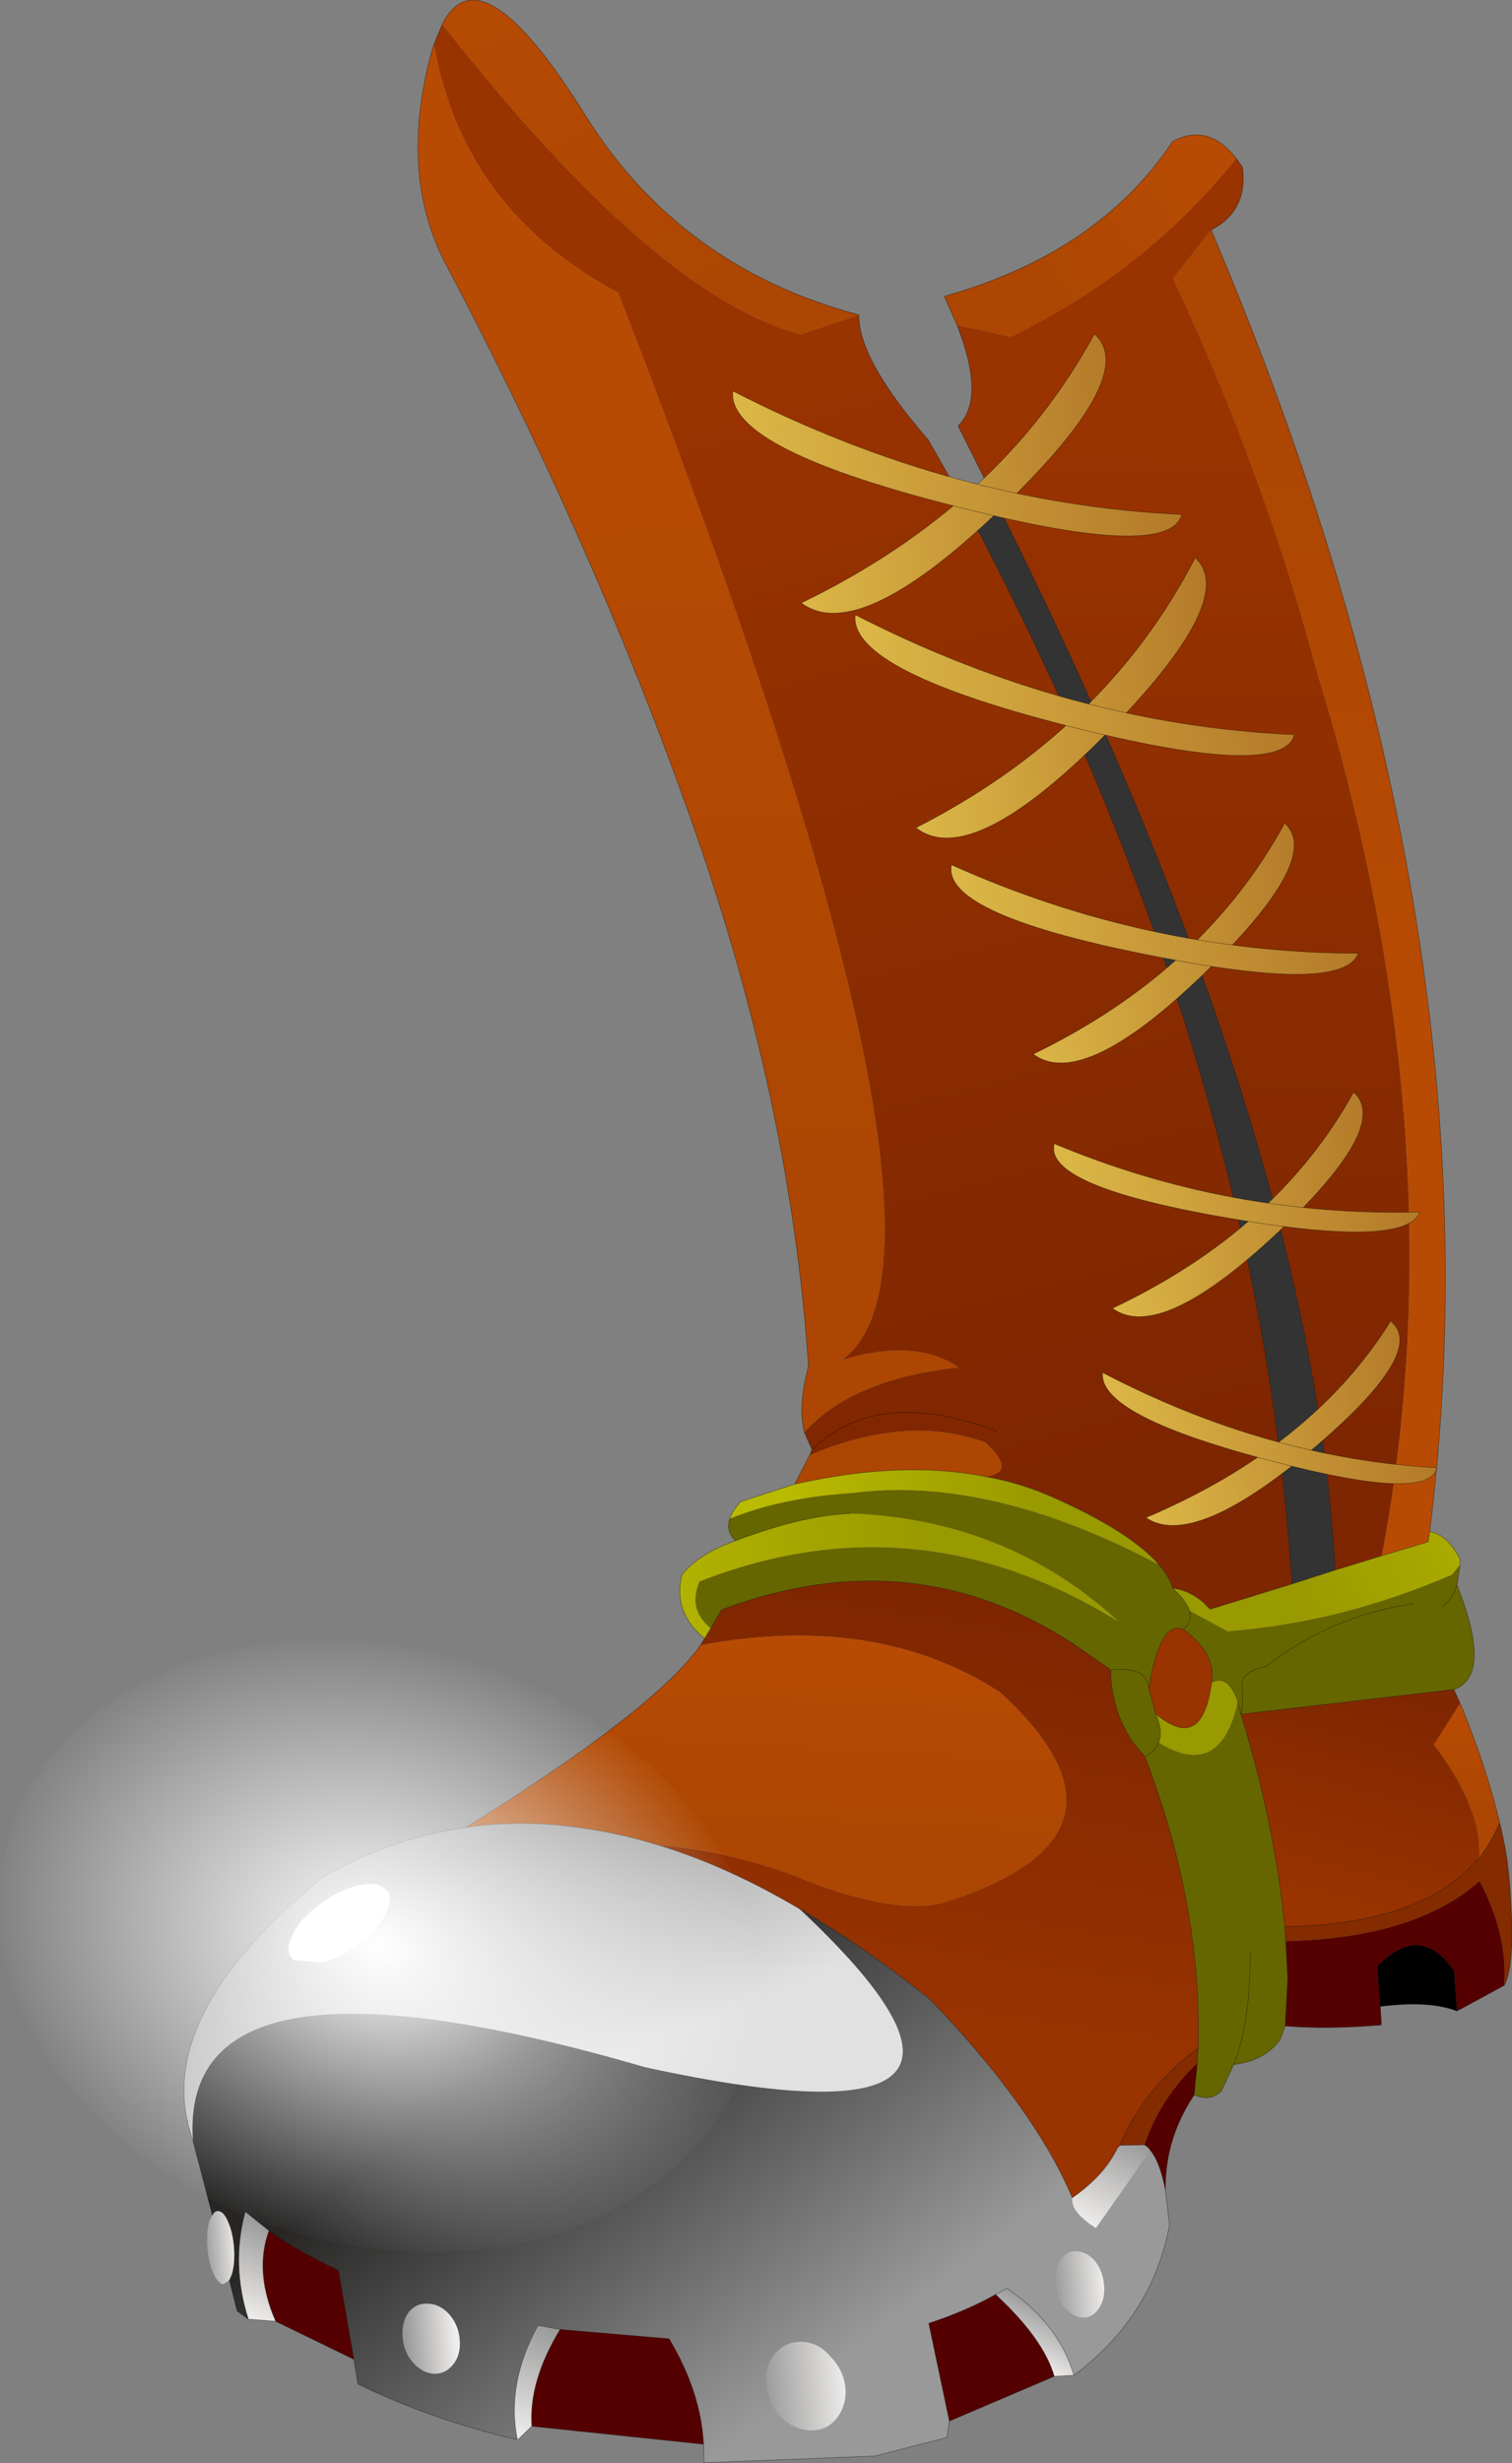 <?xml version="1.0" encoding="UTF-8" standalone="no"?>
<svg xmlns:xlink="http://www.w3.org/1999/xlink" height="239.4px" width="147.0px" xmlns="http://www.w3.org/2000/svg">
  <rect width="100%" height="100%" fill="#808080" stroke="none"/>
  <g transform="matrix(1.0, 0.0, 0.0, 1.0, -134.05, -55.05)">
    <path d="M177.05 57.4 Q197.8 83.85 211.9 87.55 L217.55 85.65 Q217.5 90.0 224.3 97.8 L226.6 101.85 Q256.4 156.8 259.65 209.0 L251.7 211.45 250.95 210.7 Q249.6 209.6 248.05 209.4 247.75 208.3 246.7 207.1 244.0 203.95 236.5 200.6 233.4 199.2 229.85 198.55 233.0 198.15 229.85 195.25 222.25 192.45 212.75 196.5 L213.0 195.95 212.25 194.25 Q216.9 189.05 227.25 187.95 223.0 185.05 215.85 187.25 230.5 177.0 194.15 83.5 179.15 75.45 176.3 59.65 L176.25 59.35 177.05 57.4 M231.0 194.15 Q219.35 189.75 213.0 195.95 219.35 189.75 231.0 194.15" fill="url(#gradient0)" fill-rule="evenodd" stroke="none"/>
    <path d="M217.55 85.65 L211.9 87.55 Q197.8 83.85 177.05 57.4 180.8 49.95 190.95 66.25 200.2 81.05 217.55 85.65" fill="url(#gradient1)" fill-rule="evenodd" stroke="none"/>
    <path d="M254.25 70.45 Q245.35 81.5 232.3 87.8 L227.1 86.65 225.85 83.85 Q240.9 79.6 248.05 68.8 251.5 66.95 254.25 70.45" fill="url(#gradient2)" fill-rule="evenodd" stroke="none"/>
    <path d="M230.75 103.55 L227.2 96.45 Q229.9 93.8 227.1 86.65 L232.3 87.8 Q245.35 81.5 254.25 70.45 L254.85 71.3 Q255.4 75.55 251.8 77.4 L248.1 82.1 Q257.05 101.25 262.15 120.6 L262.35 121.25 262.5 121.7 Q275.9 166.55 268.4 206.25 L263.85 207.65 Q261.65 165.1 230.75 103.55" fill="url(#gradient3)" fill-rule="evenodd" stroke="none"/>
    <path d="M268.4 206.25 Q275.9 166.55 262.5 121.7 L262.35 121.25 262.15 120.6 Q257.05 101.25 248.1 82.1 L251.8 77.4 Q280.45 144.75 273.05 203.9 L272.9 204.9 268.4 206.25" fill="url(#gradient4)" fill-rule="evenodd" stroke="none"/>
    <path d="M176.25 59.35 L176.3 59.65 176.15 59.6 176.25 59.35 M212.75 196.5 Q222.25 192.45 229.85 195.25 233.0 198.15 229.85 198.55 221.65 196.95 211.3 199.3 L212.75 196.5" fill="#ac4602" fill-rule="evenodd" stroke="none"/>
    <path d="M176.3 59.65 Q179.15 75.45 194.15 83.5 230.5 177.0 215.85 187.25 223.0 185.05 227.25 187.95 216.9 189.05 212.25 194.25 211.6 191.75 212.65 187.85 210.95 162.05 201.2 134.6 191.65 107.65 177.1 80.15 172.8 71.35 176.15 59.6 L176.3 59.65" fill="url(#gradient5)" fill-rule="evenodd" stroke="none"/>
    <path d="M230.75 103.55 Q261.65 165.1 263.85 207.65 L259.65 209.0 Q256.4 156.8 226.6 101.85 L230.75 103.55" fill="#333333" fill-rule="evenodd" stroke="none"/>
    <path d="M263.85 207.65 L268.4 206.25 272.9 204.9 273.05 203.9 Q274.85 204.25 276.0 206.6 L276.0 207.15 275.2 208.1 Q264.45 212.75 253.4 213.6 L249.7 211.6 Q249.4 210.65 248.05 209.4 249.6 209.6 250.95 210.7 L251.7 211.45 259.65 209.0 263.85 207.65" fill="url(#gradient6)" fill-rule="evenodd" stroke="none"/>
    <path d="M246.7 207.1 Q247.75 208.3 248.05 209.4 249.4 210.65 249.7 211.6 L253.4 213.6 Q264.45 212.75 275.2 208.1 L276.0 207.15 275.7 209.1 Q279.2 217.9 275.4 219.25 L254.7 221.65 254.4 220.4 254.7 221.65 Q254.95 220.35 254.8 218.9 254.7 217.5 257.15 217.0 263.4 212.1 271.5 210.9 263.4 212.1 257.15 217.0 254.7 217.5 254.8 218.9 254.95 220.35 254.7 221.65 258.0 232.45 258.95 242.3 L259.05 243.7 259.25 247.35 259.0 251.95 258.5 253.3 Q256.95 255.35 254.0 255.7 L252.8 258.25 Q251.75 259.35 250.15 258.65 L250.45 255.55 250.55 254.1 Q250.9 240.15 245.35 225.75 L244.35 224.6 Q242.35 221.85 242.05 218.1 L242.05 217.35 238.45 214.85 Q222.75 204.55 204.2 211.5 L203.15 213.3 Q200.9 211.5 202.05 208.75 223.1 200.5 242.8 212.65 231.95 202.7 216.75 202.15 212.15 202.3 205.55 204.8 204.6 203.9 205.0 202.65 210.0 200.6 216.9 200.15 230.2 198.4 246.7 207.1 M245.75 219.2 Q245.6 216.95 242.05 217.35 245.6 216.95 245.75 219.2 L246.4 221.6 Q247.15 223.3 246.7 224.4 252.7 228.1 254.4 220.4 253.45 217.7 251.85 218.55 252.35 215.8 249.1 213.4 247.65 212.8 246.7 215.3 246.1 216.7 245.75 219.2 M249.7 211.6 Q250.0 212.65 249.1 213.4 250.0 212.65 249.7 211.6 M274.25 211.25 Q275.3 210.4 275.7 209.1 275.3 210.4 274.25 211.25 M255.6 244.8 Q255.6 251.8 254.0 255.7 255.6 251.8 255.6 244.8 M245.35 225.75 Q246.4 225.3 246.7 224.4 246.4 225.3 245.35 225.75" fill="#666600" fill-rule="evenodd" stroke="none"/>
    <path d="M245.75 219.2 Q246.1 216.7 246.7 215.3 247.65 212.8 249.1 213.4 252.35 215.8 251.85 218.55 250.95 225.45 246.4 221.6 L245.75 219.2" fill="#993300" fill-rule="evenodd" stroke="none"/>
    <path d="M246.7 224.4 Q247.15 223.3 246.4 221.6 250.95 225.45 251.85 218.55 253.45 217.7 254.4 220.4 252.7 228.1 246.7 224.4" fill="#999900" fill-rule="evenodd" stroke="none"/>
    <path d="M276.0 220.6 L276.25 221.15 Q278.7 227.3 279.85 232.2 279.05 234.1 277.85 235.65 278.2 230.9 273.45 224.6 L276.0 220.6" fill="url(#gradient7)" fill-rule="evenodd" stroke="none"/>
    <path d="M254.7 221.65 L275.4 219.25 276.0 220.6 273.45 224.6 Q278.2 230.9 277.85 235.65 L277.1 236.4 Q271.7 242.05 258.95 242.3 258.0 232.45 254.7 221.65" fill="url(#gradient8)" fill-rule="evenodd" stroke="none"/>
    <path d="M246.7 207.1 Q230.2 198.4 216.9 200.15 210.0 200.6 205.0 202.65 205.25 201.9 206.05 201.0 L211.3 199.3 Q221.65 196.95 229.85 198.55 233.4 199.2 236.5 200.6 244.0 203.95 246.7 207.1" fill="url(#gradient9)" fill-rule="evenodd" stroke="none"/>
    <path d="M203.15 213.3 L204.2 211.5 Q222.75 204.55 238.45 214.85 L242.05 217.35 242.05 218.1 Q242.35 221.85 244.35 224.6 L245.35 225.75 Q250.9 240.15 250.55 254.1 245.45 257.75 242.9 263.55 L242.9 263.6 242.7 263.8 Q241.4 266.5 238.3 268.65 234.6 259.9 224.45 249.35 217.95 244.15 211.75 240.55 204.85 236.45 198.15 234.4 204.05 234.8 210.95 237.2 220.35 241.15 225.5 240.05 246.6 233.55 231.25 219.5 219.2 211.75 202.15 214.95 L202.55 214.3 203.15 213.3" fill="url(#gradient10)" fill-rule="evenodd" stroke="none"/>
    <path d="M205.55 204.8 Q212.15 202.3 216.75 202.15 231.95 202.7 242.8 212.65 223.1 200.5 202.05 208.75 200.9 211.5 203.15 213.3 L202.55 214.3 Q199.45 211.75 200.35 208.1 202.0 206.05 205.55 204.8" fill="url(#gradient11)" fill-rule="evenodd" stroke="none"/>
    <path d="M247.35 267.9 L247.75 271.3 Q246.1 280.2 238.45 285.9 237.0 280.9 231.95 277.45 L230.85 278.05 Q228.0 279.65 224.35 280.85 L226.35 290.35 226.1 291.95 219.1 293.75 202.5 294.4 202.45 292.6 Q202.2 287.55 199.1 282.35 L188.5 281.45 186.35 281.05 Q183.25 286.75 184.35 292.15 176.05 290.25 168.85 286.75 L168.45 284.35 166.95 275.7 Q163.15 273.95 160.2 271.85 L157.9 270.0 Q156.5 275.15 158.2 280.45 L157.1 279.65 156.35 276.65 156.6 276.05 Q156.9 275.0 156.8 273.55 156.7 272.1 156.25 271.05 155.8 269.95 155.25 269.95 154.95 269.9 154.7 270.35 L152.8 263.1 Q151.4 242.75 196.75 255.95 237.7 264.85 211.75 240.55 217.95 244.15 224.45 249.35 234.6 259.9 238.3 268.65 238.1 270.0 240.6 271.6 L245.9 264.05 Q246.85 265.2 247.35 267.9 M173.8 279.75 Q173.1 280.7 173.2 282.15 173.3 283.6 174.15 284.6 175.05 285.65 176.2 285.75 177.35 285.8 178.1 284.85 178.85 283.95 178.75 282.5 178.65 281.05 177.75 280.0 176.85 279.0 175.7 278.95 174.55 278.85 173.8 279.75 M238.75 273.85 Q237.8 273.75 237.15 274.65 236.5 275.55 236.6 276.9 236.7 278.25 237.45 279.25 238.3 280.2 239.25 280.3 240.25 280.35 240.85 279.45 241.5 278.55 241.4 277.2 241.3 275.85 240.55 274.85 239.75 273.9 238.75 273.85 M212.1 282.65 Q210.5 282.55 209.4 283.8 208.4 284.95 208.55 286.7 208.65 288.45 209.85 289.85 211.1 291.15 212.7 291.25 214.3 291.35 215.3 290.2 216.35 288.95 216.25 287.2 216.1 285.45 214.85 284.15 213.7 282.75 212.1 282.65" fill="url(#gradient12)" fill-rule="evenodd" stroke="none"/>
    <path d="M238.3 268.65 Q241.4 266.5 242.7 263.8 L242.9 263.6 242.9 263.55 245.3 263.5 Q245.65 263.65 245.9 264.05 L240.6 271.6 Q238.1 270.0 238.3 268.65" fill="url(#gradient13)" fill-rule="evenodd" stroke="none"/>
    <path d="M280.3 248.0 L275.7 250.5 275.4 246.6 Q272.15 241.85 267.95 246.15 L268.25 250.05 268.35 251.85 Q263.15 252.3 259.0 251.95 L259.25 247.35 259.05 243.7 Q271.65 243.4 277.9 237.85 280.65 243.0 280.3 248.0 M250.15 258.65 Q247.3 262.9 247.35 267.9 246.85 265.2 245.9 264.05 245.65 263.65 245.3 263.5 246.85 258.95 250.45 255.55 L250.15 258.65 M236.55 286.0 L226.35 290.35 224.35 280.85 Q228.0 279.65 230.85 278.05 235.5 282.35 236.55 286.0 M202.45 292.6 L185.75 290.85 Q185.45 286.45 188.5 281.45 L199.1 282.35 Q202.2 287.55 202.45 292.6 M168.45 284.35 L160.85 280.65 Q158.75 275.85 160.2 271.85 163.15 273.95 166.95 275.7 L168.45 284.35" fill="#550000" fill-rule="evenodd" stroke="none"/>
    <path d="M279.85 232.2 Q280.55 235.0 280.75 237.4 281.5 245.85 280.3 248.0 280.65 243.0 277.9 237.85 271.65 243.4 259.05 243.7 L258.95 242.3 Q271.7 242.05 277.1 236.4 L277.85 235.65 Q279.05 234.1 279.85 232.2 M242.9 263.55 Q245.45 257.75 250.55 254.1 L250.45 255.55 Q246.85 258.95 245.3 263.5 L242.9 263.55" fill="#842b00" fill-rule="evenodd" stroke="none"/>
    <path d="M179.35 232.65 Q197.75 221.2 202.15 214.95 219.2 211.75 231.25 219.5 246.6 233.55 225.5 240.05 220.35 241.15 210.95 237.2 204.05 234.8 198.15 234.4 194.3 233.2 190.55 232.7 184.85 231.85 179.35 232.65" fill="url(#gradient14)" fill-rule="evenodd" stroke="none"/>
    <path d="M275.7 250.5 Q273.05 249.45 268.25 250.05 L267.95 246.15 Q272.15 241.85 275.4 246.6 L275.7 250.5" fill="#000000" fill-rule="evenodd" stroke="none"/>
    <path d="M152.8 263.1 L152.45 261.9 152.35 261.65 152.3 261.2 152.2 260.9 Q150.05 250.0 165.55 237.4 172.25 233.65 179.35 232.65 184.85 231.85 190.55 232.7 194.3 233.2 198.15 234.4 204.85 236.45 211.75 240.55 237.7 264.85 196.75 255.95 151.4 242.75 152.8 263.1 M162.4 243.3 Q161.7 244.8 162.6 245.55 L165.4 245.8 Q167.3 245.25 169.2 243.85 170.95 242.35 171.65 240.85 172.35 239.3 171.45 238.6 170.5 237.85 168.65 238.35 166.7 238.85 164.85 240.35 163.0 241.75 162.4 243.3" fill="url(#gradient15)" fill-rule="evenodd" stroke="none"/>
    <path d="M162.4 243.3 Q163.0 241.75 164.85 240.35 166.7 238.85 168.65 238.35 170.5 237.85 171.45 238.6 172.35 239.3 171.65 240.85 170.95 242.35 169.2 243.85 167.3 245.25 165.4 245.8 L162.6 245.55 Q161.7 244.8 162.4 243.3" fill="#ffffff" fill-rule="evenodd" stroke="none"/>
    <path d="M173.8 279.75 Q174.55 278.85 175.7 278.95 176.85 279.0 177.75 280.0 178.65 281.05 178.75 282.5 178.85 283.95 178.1 284.85 177.35 285.8 176.2 285.75 175.05 285.65 174.15 284.6 173.3 283.6 173.2 282.15 173.1 280.7 173.8 279.75" fill="url(#gradient16)" fill-rule="evenodd" stroke="none"/>
    <path d="M185.75 290.85 L184.4 292.15 184.35 292.15 Q183.25 286.75 186.35 281.05 L188.5 281.45 Q185.45 286.45 185.75 290.85" fill="url(#gradient17)" fill-rule="evenodd" stroke="none"/>
    <path d="M156.35 276.65 L155.75 277.05 Q155.25 277.0 154.75 275.9 154.3 274.85 154.2 273.4 154.1 271.95 154.4 270.9 L154.7 270.35 Q154.95 269.9 155.25 269.95 155.8 269.95 156.25 271.05 156.7 272.1 156.8 273.55 156.9 275.0 156.6 276.05 L156.35 276.65" fill="url(#gradient18)" fill-rule="evenodd" stroke="none"/>
    <path d="M160.85 280.65 L158.2 280.45 Q156.5 275.15 157.9 270.0 L160.2 271.85 Q158.75 275.85 160.85 280.65" fill="url(#gradient19)" fill-rule="evenodd" stroke="none"/>
    <path d="M238.75 273.85 Q239.75 273.9 240.55 274.85 241.3 275.85 241.4 277.2 241.5 278.55 240.85 279.45 240.25 280.35 239.25 280.3 238.3 280.2 237.45 279.25 236.7 278.25 236.6 276.9 236.5 275.55 237.15 274.65 237.8 273.75 238.75 273.85" fill="url(#gradient20)" fill-rule="evenodd" stroke="none"/>
    <path d="M238.45 285.9 L236.55 286.0 Q235.5 282.35 230.85 278.05 L231.95 277.45 Q237.0 280.9 238.45 285.9" fill="url(#gradient21)" fill-rule="evenodd" stroke="none"/>
    <path d="M212.1 282.65 Q213.7 282.75 214.85 284.15 216.1 285.45 216.25 287.2 216.35 288.95 215.3 290.2 214.3 291.35 212.7 291.25 211.1 291.15 209.85 289.85 208.65 288.45 208.55 286.7 208.4 284.95 209.4 283.8 210.5 282.55 212.1 282.65" fill="url(#gradient22)" fill-rule="evenodd" stroke="none"/>
    <path d="M227.1 86.65 Q229.9 93.8 227.2 96.45 L230.75 103.55 Q261.65 165.1 263.85 207.65 L268.4 206.25 272.9 204.9 273.05 203.9 Q280.45 144.75 251.8 77.4 255.4 75.55 254.85 71.3 L254.25 70.45 Q251.5 66.95 248.05 68.8 240.9 79.6 225.85 83.85 L227.1 86.65 M177.05 57.4 L176.25 59.35 176.15 59.6 Q172.8 71.35 177.1 80.15 191.65 107.65 201.2 134.6 210.95 162.05 212.65 187.85 211.6 191.75 212.25 194.25 L213.0 195.95 Q219.35 189.75 231.0 194.15 M226.6 101.85 L224.3 97.8 Q217.5 90.0 217.55 85.65 200.2 81.05 190.95 66.25 180.8 49.95 177.05 57.4 M226.6 101.85 L230.75 103.55 M259.65 209.0 L263.85 207.65 M248.05 209.4 Q247.75 208.3 246.7 207.1 244.0 203.95 236.5 200.6 233.4 199.2 229.85 198.55 221.65 196.95 211.3 199.3 L206.05 201.0 Q205.25 201.9 205.0 202.65 204.6 203.9 205.55 204.8 212.15 202.3 216.75 202.15 M203.15 213.3 L204.2 211.5 Q222.75 204.55 238.45 214.85 L242.05 217.35 Q245.6 216.95 245.75 219.2 246.1 216.7 246.7 215.3 247.65 212.8 249.1 213.4 250.0 212.65 249.7 211.6 249.4 210.65 248.05 209.4 249.6 209.6 250.95 210.7 L251.7 211.45 259.65 209.0 Q256.4 156.8 226.6 101.85 M276.0 207.15 L276.0 206.6 Q274.85 204.25 273.05 203.9 M246.7 224.4 Q247.15 223.3 246.4 221.6 L245.75 219.2 M251.85 218.55 Q253.45 217.7 254.4 220.4 L254.7 221.65 Q254.95 220.35 254.8 218.9 254.7 217.5 257.15 217.0 263.4 212.1 271.5 210.9 M254.7 221.65 L275.4 219.25 Q279.2 217.9 275.7 209.1 275.3 210.4 274.25 211.25 M246.4 221.6 Q250.95 225.45 251.85 218.55 252.35 215.8 249.1 213.4 M276.0 207.15 L275.7 209.1 M275.4 219.25 L276.0 220.6 276.25 221.15 Q278.7 227.3 279.85 232.2 280.55 235.0 280.75 237.4 281.5 245.85 280.3 248.0 L275.7 250.5 Q273.05 249.45 268.25 250.05 L268.35 251.85 Q263.15 252.3 259.0 251.95 L258.5 253.3 Q256.95 255.35 254.0 255.7 L252.8 258.25 Q251.75 259.35 250.15 258.65 247.3 262.9 247.35 267.9 L247.75 271.3 Q246.1 280.2 238.45 285.9 L236.55 286.0 226.35 290.35 226.1 291.95 219.1 293.75 202.5 294.4 202.45 292.6 185.75 290.85 184.4 292.15 184.35 292.15 Q176.05 290.25 168.85 286.75 L168.45 284.35 160.85 280.65 158.2 280.45 157.1 279.65 156.35 276.65 M154.7 270.35 L152.8 263.1 152.45 261.9 152.35 261.65 152.3 261.2 152.2 260.9 Q150.05 250.0 165.55 237.4 172.25 233.65 179.35 232.65 197.75 221.2 202.15 214.95 L202.55 214.3 Q199.45 211.75 200.35 208.1 202.0 206.05 205.55 204.8 M277.85 235.65 Q279.05 234.1 279.85 232.2 M213.0 195.95 L212.75 196.5 211.3 199.3 M250.55 254.1 Q250.9 240.15 245.35 225.75 L244.35 224.6 Q242.35 221.85 242.05 218.1 L242.05 217.35 M198.15 234.4 Q204.85 236.45 211.75 240.55 217.95 244.15 224.45 249.35 234.6 259.9 238.3 268.65 241.4 266.5 242.7 263.8 L242.9 263.6 242.9 263.55 Q245.45 257.75 250.55 254.1 L250.45 255.55 250.15 258.65 M242.9 263.55 L245.3 263.5 Q245.65 263.65 245.9 264.05 246.85 265.2 247.35 267.9 M258.95 242.3 Q271.7 242.05 277.1 236.4 L277.85 235.65 M259.05 243.7 L259.25 247.35 259.0 251.95 M258.95 242.3 L259.05 243.7 M254.0 255.7 Q255.6 251.8 255.6 244.8 M268.25 250.05 L267.95 246.15 Q272.15 241.85 275.4 246.6 L275.7 250.5 M246.7 224.4 Q246.4 225.3 245.35 225.75 M254.7 221.65 Q258.0 232.45 258.95 242.3 M203.15 213.3 L202.55 214.3 M179.35 232.65 Q184.85 231.85 190.55 232.7 194.3 233.2 198.15 234.4 M188.5 281.45 L199.1 282.35 Q202.2 287.55 202.45 292.6 M160.2 271.85 Q163.15 273.95 166.95 275.7 L168.45 284.35 M188.5 281.45 L186.35 281.05 Q183.25 286.75 184.35 292.15 M185.75 290.85 Q185.45 286.45 188.5 281.45 M160.85 280.65 Q158.75 275.85 160.2 271.85 L157.9 270.0 Q156.5 275.15 158.2 280.45 M230.85 278.05 Q235.5 282.35 236.55 286.0 M230.85 278.05 L231.95 277.45 Q237.0 280.9 238.45 285.9 M226.35 290.35 L224.35 280.85 Q228.0 279.65 230.85 278.05" fill="none" stroke="#000000" stroke-linecap="round" stroke-linejoin="round" stroke-opacity="0.498" stroke-width="0.05"/>
    <path d="M250.25 109.25 Q254.4 113.1 242.5 125.45 228.65 139.8 223.1 135.5 241.6 126.05 250.25 109.25" fill="url(#gradient23)" fill-rule="evenodd" stroke="none"/>
    <path d="M250.25 109.25 Q241.6 126.05 223.1 135.5 228.65 139.8 242.5 125.45 254.4 113.1 250.25 109.25 Z" fill="none" stroke="#000000" stroke-linecap="round" stroke-linejoin="round" stroke-opacity="0.498" stroke-width="0.05"/>
    <path d="M251.85 148.95 Q239.45 161.2 234.5 157.5 251.1 149.45 258.95 135.05 262.6 138.35 251.85 148.95" fill="url(#gradient24)" fill-rule="evenodd" stroke="none"/>
    <path d="M251.85 148.95 Q262.6 138.35 258.95 135.05 251.1 149.45 234.5 157.5 239.45 161.2 251.85 148.95 Z" fill="none" stroke="#000000" stroke-linecap="round" stroke-linejoin="round" stroke-opacity="0.498" stroke-width="0.05"/>
    <path d="M265.65 161.2 Q269.2 164.35 258.95 174.2 246.95 185.7 242.2 182.2 258.2 174.65 265.65 161.2" fill="url(#gradient25)" fill-rule="evenodd" stroke="none"/>
    <path d="M265.65 161.2 Q258.2 174.65 242.2 182.2 246.95 185.7 258.95 174.2 269.2 164.35 265.65 161.2 Z" fill="none" stroke="#000000" stroke-linecap="round" stroke-linejoin="round" stroke-opacity="0.498" stroke-width="0.05"/>
    <path d="M262.3 195.35 Q250.2 205.75 245.45 202.55 261.6 195.7 269.25 183.45 272.8 186.3 262.3 195.35" fill="url(#gradient26)" fill-rule="evenodd" stroke="none"/>
    <path d="M262.3 195.35 Q272.8 186.3 269.25 183.45 261.6 195.7 245.45 202.55 250.2 205.75 262.3 195.35 Z" fill="none" stroke="#000000" stroke-linecap="round" stroke-linejoin="round" stroke-opacity="0.498" stroke-width="0.05"/>
    <path d="M232.25 103.65 Q217.7 117.95 211.95 113.65 231.35 104.25 240.45 87.5 244.8 91.35 232.25 103.65" fill="url(#gradient27)" fill-rule="evenodd" stroke="none"/>
    <path d="M232.25 103.65 Q244.8 91.35 240.45 87.5 231.35 104.25 211.95 113.65 217.7 117.95 232.25 103.65 Z" fill="none" stroke="#000000" stroke-linecap="round" stroke-linejoin="round" stroke-opacity="0.498" stroke-width="0.05"/>
    <path d="M248.95 105.05 Q247.75 109.5 227.9 104.5 204.65 98.75 205.3 93.05 226.75 104.05 248.95 105.05" fill="url(#gradient28)" fill-rule="evenodd" stroke="none"/>
    <path d="M248.95 105.05 Q226.75 104.05 205.3 93.05 204.65 98.75 227.9 104.5 247.75 109.5 248.95 105.05 Z" fill="none" stroke="#000000" stroke-linecap="round" stroke-linejoin="round" stroke-opacity="0.498" stroke-width="0.05"/>
    <path d="M239.25 125.95 Q216.55 120.35 217.2 114.8 238.1 125.5 259.9 126.45 258.75 130.75 239.25 125.95" fill="url(#gradient29)" fill-rule="evenodd" stroke="none"/>
    <path d="M239.25 125.95 Q258.75 130.75 259.9 126.45 238.1 125.5 217.2 114.8 216.55 120.35 239.25 125.95 Z" fill="none" stroke="#000000" stroke-linecap="round" stroke-linejoin="round" stroke-opacity="0.498" stroke-width="0.05"/>
    <path d="M266.1 147.7 Q264.7 151.6 246.65 148.05 225.6 144.0 226.55 139.1 245.6 147.65 266.1 147.7" fill="url(#gradient30)" fill-rule="evenodd" stroke="none"/>
    <path d="M266.1 147.7 Q245.6 147.65 226.55 139.1 225.6 144.0 246.65 148.05 264.7 151.6 266.1 147.7 Z" fill="none" stroke="#000000" stroke-linecap="round" stroke-linejoin="round" stroke-opacity="0.498" stroke-width="0.05"/>
    <path d="M272.1 172.85 Q270.75 176.3 254.45 173.6 235.45 170.45 236.55 166.2 253.5 173.3 272.1 172.85" fill="url(#gradient31)" fill-rule="evenodd" stroke="none"/>
    <path d="M272.1 172.85 Q253.5 173.3 236.55 166.2 235.45 170.45 254.45 173.6 270.75 176.3 272.1 172.85 Z" fill="none" stroke="#000000" stroke-linecap="round" stroke-linejoin="round" stroke-opacity="0.498" stroke-width="0.05"/>
    <path d="M273.75 197.7 Q273.0 201.05 258.1 197.15 240.8 192.7 241.25 188.45 257.25 196.8 273.75 197.7" fill="url(#gradient32)" fill-rule="evenodd" stroke="none"/>
    <path d="M273.75 197.7 Q257.25 196.8 241.25 188.45 240.8 192.7 258.1 197.15 273.0 201.05 273.75 197.7 Z" fill="none" stroke="#000000" stroke-linecap="round" stroke-linejoin="round" stroke-opacity="0.498" stroke-width="0.05"/>
    <path d="M143.3 221.6 Q153.4 213.65 168.65 214.6 183.9 215.55 195.3 224.9 206.7 234.25 207.6 246.5 208.45 258.75 198.35 266.75 188.25 274.75 173.0 273.8 157.75 272.85 146.35 263.45 134.95 254.15 134.1 241.9 133.2 229.65 143.3 221.6" fill="url(#gradient33)" fill-rule="evenodd" stroke="none"/>
  </g>
  <defs>
    <linearGradient gradientTransform="matrix(0.033, 0.062, -0.035, 0.009, 218.05, 146.05)" gradientUnits="userSpaceOnUse" id="gradient0" spreadMethod="pad" x1="-819.2" x2="819.2">
      <stop offset="0.0" stop-color="#993300"/>
      <stop offset="1.0" stop-color="#7e2601"/>
    </linearGradient>
    <linearGradient gradientTransform="matrix(-0.02, -0.023, 0.007, -0.003, 191.65, 65.5)" gradientUnits="userSpaceOnUse" id="gradient1" spreadMethod="pad" x1="-819.2" x2="819.2">
      <stop offset="0.0" stop-color="#ac4602"/>
      <stop offset="1.0" stop-color="#b84b03"/>
    </linearGradient>
    <linearGradient gradientTransform="matrix(0.012, -0.005, 0.004, 0.006, 243.35, 76.95)" gradientUnits="userSpaceOnUse" id="gradient2" spreadMethod="pad" x1="-819.2" x2="819.2">
      <stop offset="0.0" stop-color="#ac4602"/>
      <stop offset="1.0" stop-color="#b84b03"/>
    </linearGradient>
    <linearGradient gradientTransform="matrix(0.01, 0.061, -0.02, -1.0E-4, 251.55, 145.65)" gradientUnits="userSpaceOnUse" id="gradient3" spreadMethod="pad" x1="-819.2" x2="819.2">
      <stop offset="0.0" stop-color="#993300"/>
      <stop offset="1.0" stop-color="#7e2601"/>
    </linearGradient>
    <linearGradient gradientTransform="matrix(0.006, 0.037, -0.008, 0.0, 262.05, 126.6)" gradientUnits="userSpaceOnUse" id="gradient4" spreadMethod="pad" x1="-819.2" x2="819.2">
      <stop offset="0.0" stop-color="#ac4602"/>
      <stop offset="1.0" stop-color="#b84b03"/>
    </linearGradient>
    <linearGradient gradientTransform="matrix(-0.014, -0.052, 0.013, -9.0E-4, 201.15, 131.3)" gradientUnits="userSpaceOnUse" id="gradient5" spreadMethod="pad" x1="-819.2" x2="819.2">
      <stop offset="0.0" stop-color="#ac4602"/>
      <stop offset="1.0" stop-color="#b84b03"/>
    </linearGradient>
    <linearGradient gradientTransform="matrix(0.021, -0.003, 0.002, 0.004, 275.85, 206.9)" gradientUnits="userSpaceOnUse" id="gradient6" spreadMethod="pad" x1="-819.2" x2="819.2">
      <stop offset="0.0" stop-color="#999900"/>
      <stop offset="1.0" stop-color="#baba01"/>
    </linearGradient>
    <linearGradient gradientTransform="matrix(-5.0E-4, -0.006, 0.004, 2.0E-4, 276.5, 226.3)" gradientUnits="userSpaceOnUse" id="gradient7" spreadMethod="pad" x1="-819.2" x2="819.2">
      <stop offset="0.0" stop-color="#ac4602"/>
      <stop offset="1.0" stop-color="#b84b03"/>
    </linearGradient>
    <linearGradient gradientTransform="matrix(0.003, -0.013, 0.015, 0.004, 266.0, 229.55)" gradientUnits="userSpaceOnUse" id="gradient8" spreadMethod="pad" x1="-819.2" x2="819.2">
      <stop offset="0.0" stop-color="#993300"/>
      <stop offset="1.0" stop-color="#7e2601"/>
    </linearGradient>
    <linearGradient gradientTransform="matrix(-0.015, -0.001, -4.0E-4, -0.005, 222.6, 201.7)" gradientUnits="userSpaceOnUse" id="gradient9" spreadMethod="pad" x1="-819.2" x2="819.2">
      <stop offset="0.0" stop-color="#999900"/>
      <stop offset="1.0" stop-color="#baba01"/>
    </linearGradient>
    <linearGradient gradientTransform="matrix(0.002, -0.025, 0.033, 0.005, 225.15, 231.25)" gradientUnits="userSpaceOnUse" id="gradient10" spreadMethod="pad" x1="-819.2" x2="819.2">
      <stop offset="0.0" stop-color="#993300"/>
      <stop offset="1.0" stop-color="#7e2601"/>
    </linearGradient>
    <linearGradient gradientTransform="matrix(-0.02, -0.001, -6.0E-4, -0.008, 208.2, 208.15)" gradientUnits="userSpaceOnUse" id="gradient11" spreadMethod="pad" x1="-819.2" x2="819.2">
      <stop offset="0.0" stop-color="#999900"/>
      <stop offset="1.0" stop-color="#baba01"/>
    </linearGradient>
    <linearGradient gradientTransform="matrix(-0.021, -0.017, 0.034, -0.026, 199.4, 270.05)" gradientUnits="userSpaceOnUse" id="gradient12" spreadMethod="pad" x1="-819.2" x2="819.2">
      <stop offset="0.0" stop-color="#999999"/>
      <stop offset="1.0" stop-color="#272625"/>
    </linearGradient>
    <linearGradient gradientTransform="matrix(-0.003, 0.005, -0.002, -0.001, 241.75, 266.9)" gradientUnits="userSpaceOnUse" id="gradient13" spreadMethod="pad" x1="-819.2" x2="819.2">
      <stop offset="0.0" stop-color="#999999"/>
      <stop offset="1.0" stop-color="#f0eeec"/>
    </linearGradient>
    <linearGradient gradientTransform="matrix(-9.0E-4, -0.012, 0.036, 0.002, 208.0, 224.0)" gradientUnits="userSpaceOnUse" id="gradient14" spreadMethod="pad" x1="-819.2" x2="819.2">
      <stop offset="0.0" stop-color="#ac4602"/>
      <stop offset="1.0" stop-color="#b84b03"/>
    </linearGradient>
    <linearGradient gradientTransform="matrix(0.009, 0.012, -0.036, 0.015, 180.0, 247.8)" gradientUnits="userSpaceOnUse" id="gradient15" spreadMethod="pad" x1="-819.2" x2="819.2">
      <stop offset="0.0" stop-color="#999999"/>
      <stop offset="1.0" stop-color="#e1e1e1"/>
    </linearGradient>
    <linearGradient gradientTransform="matrix(0.003, 2.0E-4, 3.0E-4, 0.004, 175.9, 282.35)" gradientUnits="userSpaceOnUse" id="gradient16" spreadMethod="pad" x1="-819.2" x2="819.2">
      <stop offset="0.0" stop-color="#999999"/>
      <stop offset="1.0" stop-color="#f0eeec"/>
    </linearGradient>
    <linearGradient gradientTransform="matrix(-0.004, 0.006, -0.003, -0.001, 185.75, 286.5)" gradientUnits="userSpaceOnUse" id="gradient17" spreadMethod="pad" x1="-819.2" x2="819.2">
      <stop offset="0.0" stop-color="#999999"/>
      <stop offset="1.0" stop-color="#f0eeec"/>
    </linearGradient>
    <linearGradient gradientTransform="matrix(0.002, 1.0E-4, 3.0E-4, 0.004, 155.5, 273.5)" gradientUnits="userSpaceOnUse" id="gradient18" spreadMethod="pad" x1="-819.2" x2="819.2">
      <stop offset="0.0" stop-color="#999999"/>
      <stop offset="1.0" stop-color="#f0eeec"/>
    </linearGradient>
    <linearGradient gradientTransform="matrix(-0.003, 0.005, -0.005, -0.002, 159.1, 275.75)" gradientUnits="userSpaceOnUse" id="gradient19" spreadMethod="pad" x1="-819.2" x2="819.2">
      <stop offset="0.0" stop-color="#999999"/>
      <stop offset="1.0" stop-color="#f0eeec"/>
    </linearGradient>
    <linearGradient gradientTransform="matrix(0.003, 2.0E-4, 3.0E-4, 0.004, 238.95, 277.05)" gradientUnits="userSpaceOnUse" id="gradient20" spreadMethod="pad" x1="-819.2" x2="819.2">
      <stop offset="0.0" stop-color="#999999"/>
      <stop offset="1.0" stop-color="#f0eeec"/>
    </linearGradient>
    <linearGradient gradientTransform="matrix(-0.002, 0.003, -0.006, -0.003, 234.7, 281.95)" gradientUnits="userSpaceOnUse" id="gradient21" spreadMethod="pad" x1="-819.2" x2="819.2">
      <stop offset="0.0" stop-color="#999999"/>
      <stop offset="1.0" stop-color="#f0eeec"/>
    </linearGradient>
    <linearGradient gradientTransform="matrix(0.005, 3.0E-4, 4.0E-4, 0.005, 212.35, 286.95)" gradientUnits="userSpaceOnUse" id="gradient22" spreadMethod="pad" x1="-819.2" x2="819.2">
      <stop offset="0.0" stop-color="#999999"/>
      <stop offset="1.0" stop-color="#f0eeec"/>
    </linearGradient>
    <linearGradient gradientTransform="matrix(0.018, 0.001, 0.001, 0.018, 237.15, 122.85)" gradientUnits="userSpaceOnUse" id="gradient23" spreadMethod="pad" x1="-819.2" x2="819.2">
      <stop offset="0.0" stop-color="#dcb747"/>
      <stop offset="1.0" stop-color="#b47a29"/>
    </linearGradient>
    <linearGradient gradientTransform="matrix(0.017, 0.001, 0.001, 0.015, 247.1, 146.65)" gradientUnits="userSpaceOnUse" id="gradient24" spreadMethod="pad" x1="-819.2" x2="819.2">
      <stop offset="0.0" stop-color="#dcb747"/>
      <stop offset="1.0" stop-color="#b47a29"/>
    </linearGradient>
    <linearGradient gradientTransform="matrix(0.016, 0.001, 0.001, 0.014, 254.35, 172.05)" gradientUnits="userSpaceOnUse" id="gradient25" spreadMethod="pad" x1="-819.2" x2="819.2">
      <stop offset="0.0" stop-color="#dcb747"/>
      <stop offset="1.0" stop-color="#b47a29"/>
    </linearGradient>
    <linearGradient gradientTransform="matrix(0.016, 0.001, 9.0E-4, 0.013, 257.8, 193.25)" gradientUnits="userSpaceOnUse" id="gradient26" spreadMethod="pad" x1="-819.2" x2="819.2">
      <stop offset="0.0" stop-color="#dcb747"/>
      <stop offset="1.0" stop-color="#b47a29"/>
    </linearGradient>
    <linearGradient gradientTransform="matrix(0.019, 0.001, 0.001, 0.018, 226.7, 101.0)" gradientUnits="userSpaceOnUse" id="gradient27" spreadMethod="pad" x1="-819.2" x2="819.2">
      <stop offset="0.0" stop-color="#dcb747"/>
      <stop offset="1.0" stop-color="#b47a29"/>
    </linearGradient>
    <linearGradient gradientTransform="matrix(0.026, 0.002, 5.0E-4, 0.007, 227.15, 100.3)" gradientUnits="userSpaceOnUse" id="gradient28" spreadMethod="pad" x1="-819.2" x2="819.2">
      <stop offset="0.0" stop-color="#dcb747"/>
      <stop offset="1.0" stop-color="#b47a29"/>
    </linearGradient>
    <linearGradient gradientTransform="matrix(0.026, 0.002, 5.0E-4, 0.007, 238.6, 121.8)" gradientUnits="userSpaceOnUse" id="gradient29" spreadMethod="pad" x1="-819.2" x2="819.2">
      <stop offset="0.0" stop-color="#dcb747"/>
      <stop offset="1.0" stop-color="#b47a29"/>
    </linearGradient>
    <linearGradient gradientTransform="matrix(0.024, 0.002, 4.0E-4, 0.005, 246.4, 144.6)" gradientUnits="userSpaceOnUse" id="gradient30" spreadMethod="pad" x1="-819.2" x2="819.2">
      <stop offset="0.0" stop-color="#dcb747"/>
      <stop offset="1.0" stop-color="#b47a29"/>
    </linearGradient>
    <linearGradient gradientTransform="matrix(0.021, 0.001, 3.0E-4, 0.004, 254.35, 170.7)" gradientUnits="userSpaceOnUse" id="gradient31" spreadMethod="pad" x1="-819.2" x2="819.2">
      <stop offset="0.0" stop-color="#dcb747"/>
      <stop offset="1.0" stop-color="#b47a29"/>
    </linearGradient>
    <linearGradient gradientTransform="matrix(0.019, 0.001, 4.0E-4, 0.005, 257.5, 194.0)" gradientUnits="userSpaceOnUse" id="gradient32" spreadMethod="pad" x1="-819.2" x2="819.2">
      <stop offset="0.0" stop-color="#dcb747"/>
      <stop offset="1.0" stop-color="#b47a29"/>
    </linearGradient>
    <radialGradient cx="0" cy="0" gradientTransform="matrix(0.046, 0.003, 0.003, 0.037, 170.85, 244.2)" gradientUnits="userSpaceOnUse" id="gradient33" r="819.2" spreadMethod="pad">
      <stop offset="0.0" stop-color="#ffffff"/>
      <stop offset="1.0" stop-color="#ffffff" stop-opacity="0.0"/>
    </radialGradient>
  </defs>
</svg>
